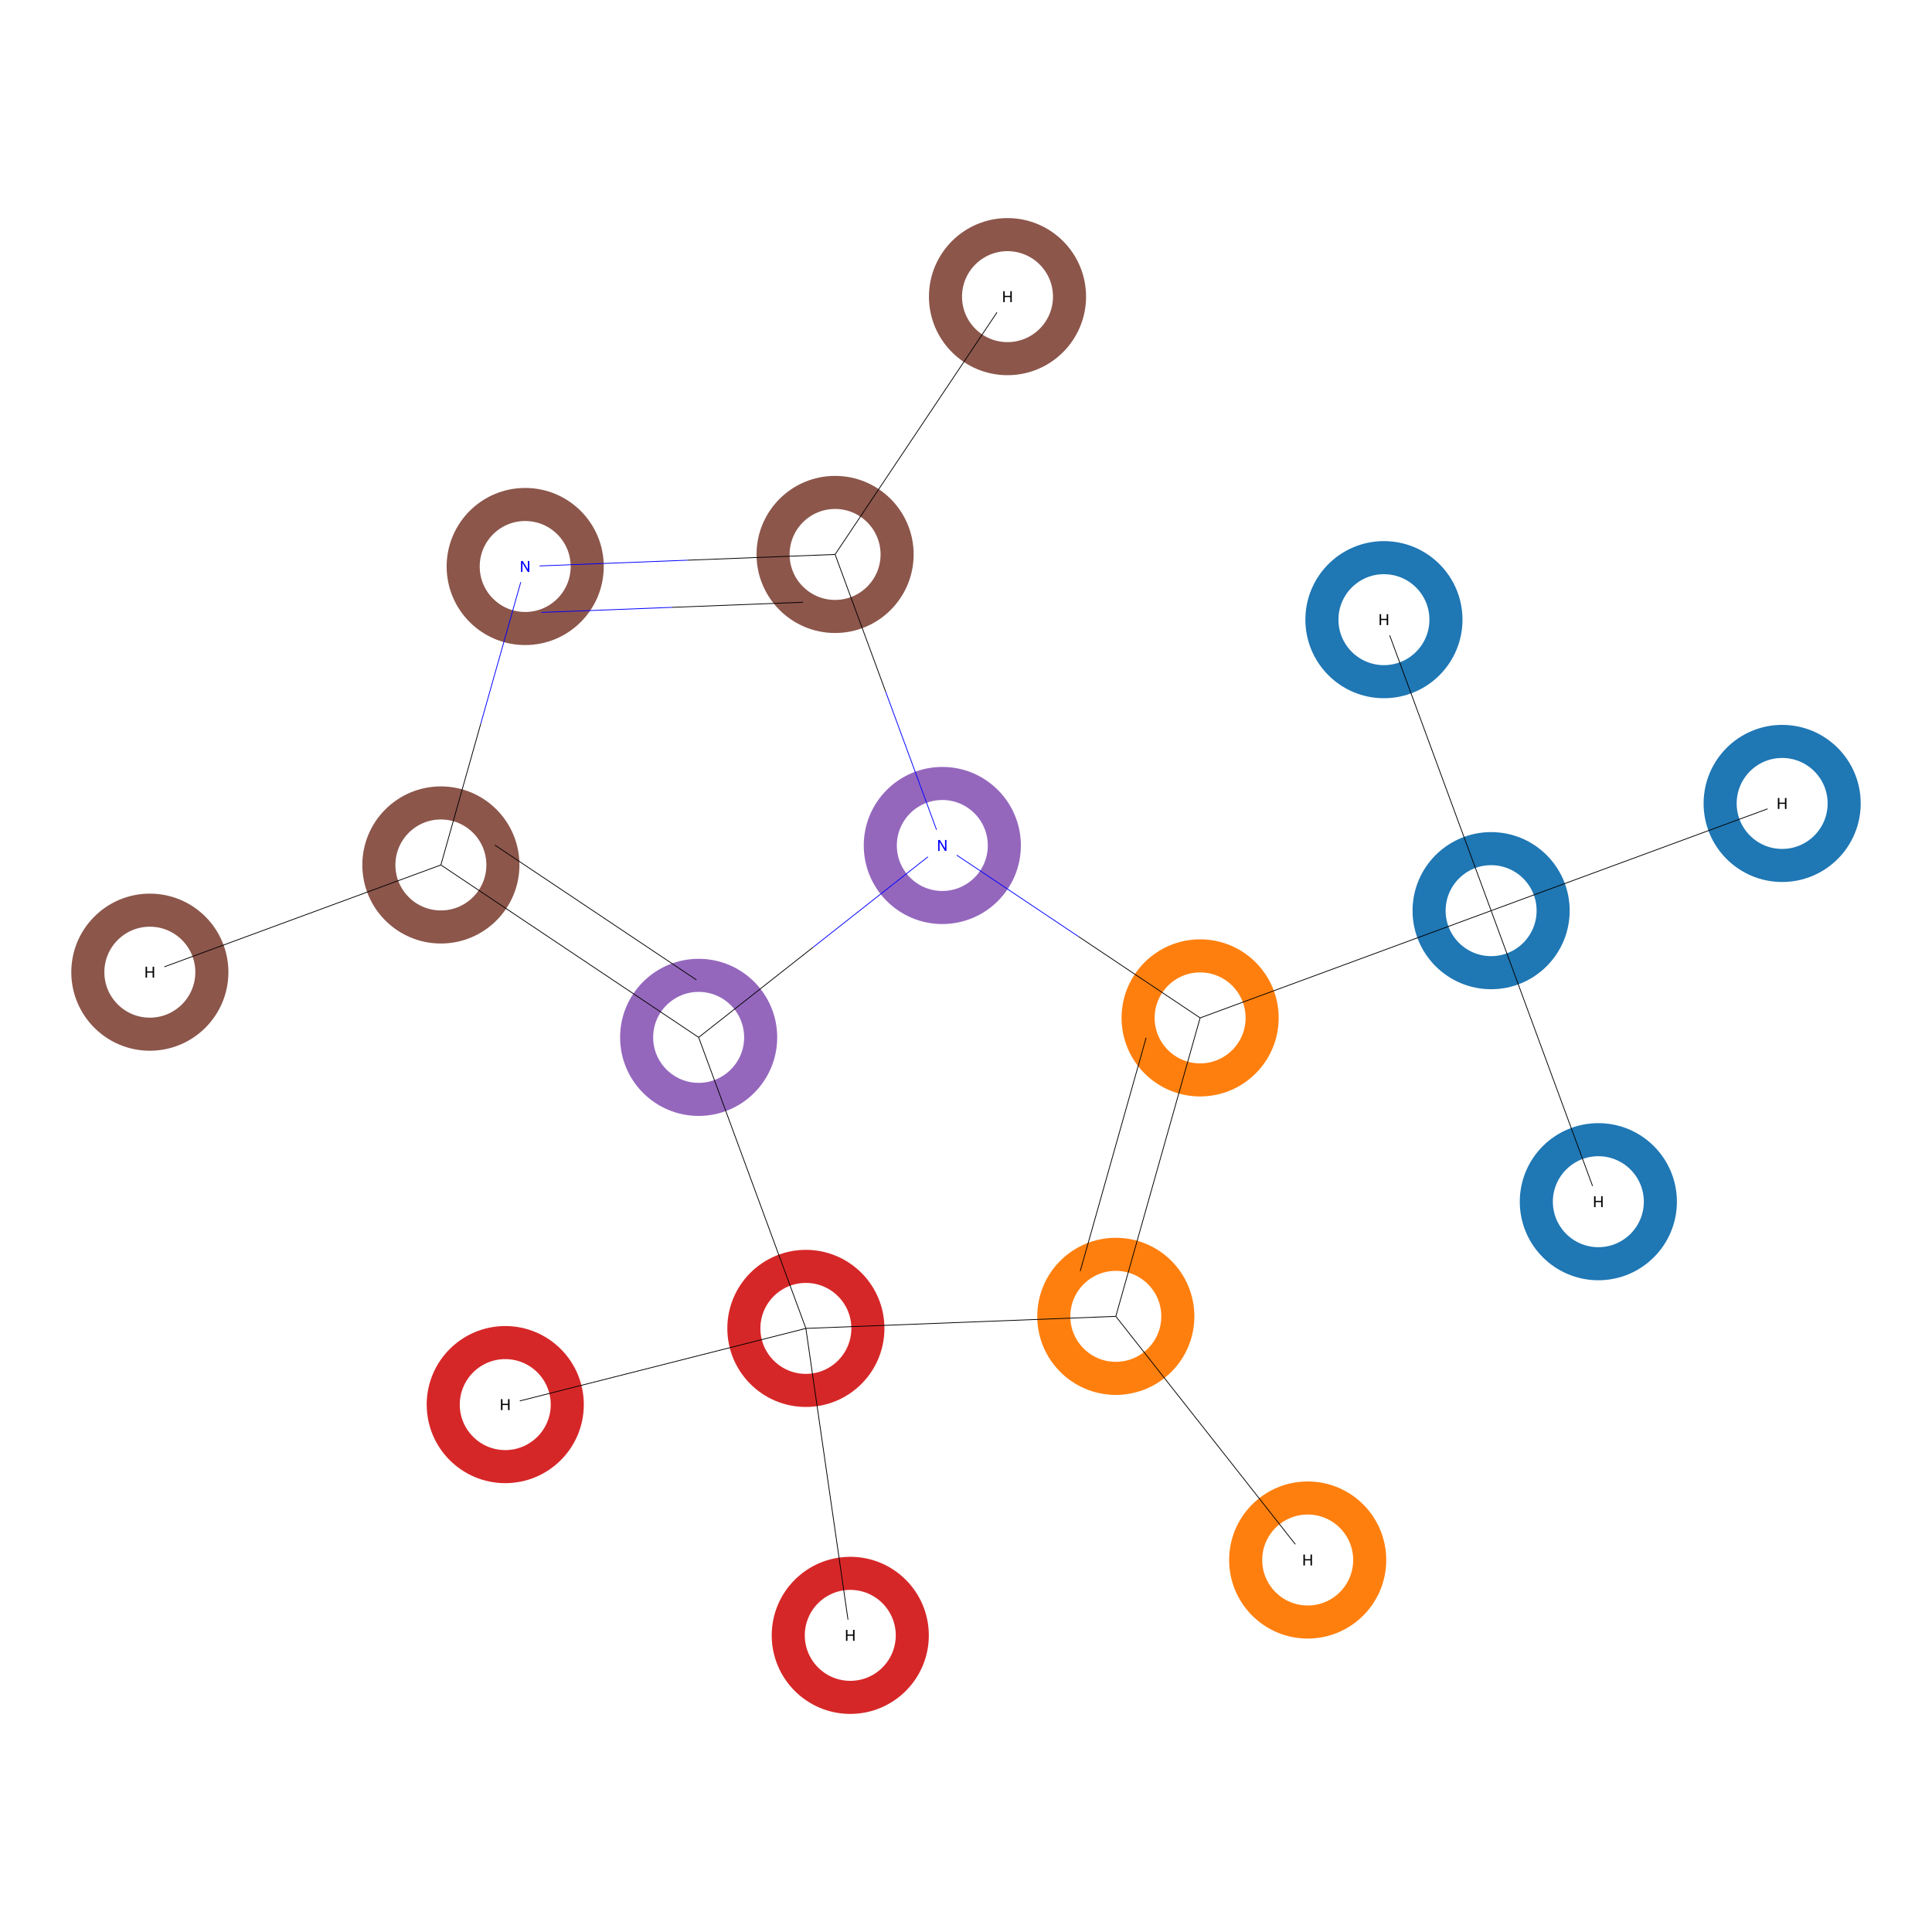 <?xml version='1.0' encoding='iso-8859-1'?>
<svg version='1.1' baseProfile='full'
              xmlns='http://www.w3.org/2000/svg'
                      xmlns:rdkit='http://www.rdkit.org/xml'
                      xmlns:xlink='http://www.w3.org/1999/xlink'
                  xml:space='preserve'
width='5000px' height='5000px' viewBox='0 0 5000 5000'>
<!-- END OF HEADER -->
<rect style='opacity:1.0;fill:#FFFFFF;stroke:none' width='5000.0' height='5000.0' x='0.0' y='0.0'> </rect>
<ellipse cx='3859.0' cy='2356.8' rx='160.5' ry='160.5' class='atom-0'  style='fill:none;stroke:#1F77B4;stroke-width:85.6px;stroke-linecap:butt;stroke-linejoin:miter;stroke-opacity:1' />
<ellipse cx='3105.9' cy='2634.3' rx='160.5' ry='160.5' class='atom-1'  style='fill:none;stroke:#FF7F0E;stroke-width:85.6px;stroke-linecap:butt;stroke-linejoin:miter;stroke-opacity:1' />
<ellipse cx='2887.7' cy='3406.7' rx='160.5' ry='160.5' class='atom-2'  style='fill:none;stroke:#FF7F0E;stroke-width:85.6px;stroke-linecap:butt;stroke-linejoin:miter;stroke-opacity:1' />
<ellipse cx='2085.6' cy='3437.9' rx='160.5' ry='160.5' class='atom-3'  style='fill:none;stroke:#D62728;stroke-width:85.6px;stroke-linecap:butt;stroke-linejoin:miter;stroke-opacity:1' />
<ellipse cx='1808.1' cy='2684.7' rx='160.5' ry='160.5' class='atom-4'  style='fill:none;stroke:#9467BD;stroke-width:85.6px;stroke-linecap:butt;stroke-linejoin:miter;stroke-opacity:1' />
<ellipse cx='1141.0' cy='2238.5' rx='160.5' ry='160.5' class='atom-5'  style='fill:none;stroke:#8C564B;stroke-width:85.6px;stroke-linecap:butt;stroke-linejoin:miter;stroke-opacity:1' />
<ellipse cx='1359.2' cy='1466.1' rx='160.5' ry='160.5' class='atom-6'  style='fill:none;stroke:#8C564B;stroke-width:85.6px;stroke-linecap:butt;stroke-linejoin:miter;stroke-opacity:1' />
<ellipse cx='2161.2' cy='1434.9' rx='160.5' ry='160.5' class='atom-7'  style='fill:none;stroke:#8C564B;stroke-width:85.6px;stroke-linecap:butt;stroke-linejoin:miter;stroke-opacity:1' />
<ellipse cx='2438.7' cy='2188.1' rx='160.5' ry='160.5' class='atom-8'  style='fill:none;stroke:#9467BD;stroke-width:85.6px;stroke-linecap:butt;stroke-linejoin:miter;stroke-opacity:1' />
<ellipse cx='3581.6' cy='1603.7' rx='160.5' ry='160.5' class='atom-9'  style='fill:none;stroke:#1F77B4;stroke-width:85.6px;stroke-linecap:butt;stroke-linejoin:miter;stroke-opacity:1' />
<ellipse cx='4136.5' cy='3110.0' rx='160.5' ry='160.5' class='atom-10'  style='fill:none;stroke:#1F77B4;stroke-width:85.6px;stroke-linecap:butt;stroke-linejoin:miter;stroke-opacity:1' />
<ellipse cx='4612.2' cy='2079.3' rx='160.5' ry='160.5' class='atom-11'  style='fill:none;stroke:#1F77B4;stroke-width:85.6px;stroke-linecap:butt;stroke-linejoin:miter;stroke-opacity:1' />
<ellipse cx='3384.3' cy='4037.3' rx='160.5' ry='160.5' class='atom-12'  style='fill:none;stroke:#FF7F0E;stroke-width:85.6px;stroke-linecap:butt;stroke-linejoin:miter;stroke-opacity:1' />
<ellipse cx='1307.6' cy='3635.1' rx='160.5' ry='160.5' class='atom-13'  style='fill:none;stroke:#D62728;stroke-width:85.6px;stroke-linecap:butt;stroke-linejoin:miter;stroke-opacity:1' />
<ellipse cx='2200.5' cy='4232.3' rx='160.5' ry='160.5' class='atom-14'  style='fill:none;stroke:#D62728;stroke-width:85.6px;stroke-linecap:butt;stroke-linejoin:miter;stroke-opacity:1' />
<ellipse cx='387.8' cy='2516.0' rx='160.5' ry='160.5' class='atom-15'  style='fill:none;stroke:#8C564B;stroke-width:85.6px;stroke-linecap:butt;stroke-linejoin:miter;stroke-opacity:1' />
<ellipse cx='2607.4' cy='767.7' rx='160.5' ry='160.5' class='atom-16'  style='fill:none;stroke:#8C564B;stroke-width:85.6px;stroke-linecap:butt;stroke-linejoin:miter;stroke-opacity:1' />
<path class='bond-0 atom-0 atom-1' d='M 3859.0,2356.8 L 3105.9,2634.3' style='fill:none;fill-rule:evenodd;stroke:#000000;stroke-width:2.0px;stroke-linecap:butt;stroke-linejoin:miter;stroke-opacity:1' />
<path class='bond-1 atom-0 atom-9' d='M 3859.0,2356.8 L 3596.5,1644.3' style='fill:none;fill-rule:evenodd;stroke:#000000;stroke-width:2.0px;stroke-linecap:butt;stroke-linejoin:miter;stroke-opacity:1' />
<path class='bond-2 atom-0 atom-10' d='M 3859.0,2356.8 L 4121.5,3069.3' style='fill:none;fill-rule:evenodd;stroke:#000000;stroke-width:2.0px;stroke-linecap:butt;stroke-linejoin:miter;stroke-opacity:1' />
<path class='bond-3 atom-0 atom-11' d='M 3859.0,2356.8 L 4574.6,2093.2' style='fill:none;fill-rule:evenodd;stroke:#000000;stroke-width:2.0px;stroke-linecap:butt;stroke-linejoin:miter;stroke-opacity:1' />
<path class='bond-4 atom-1 atom-2' d='M 3105.9,2634.3 L 2887.7,3406.7' style='fill:none;fill-rule:evenodd;stroke:#000000;stroke-width:2.0px;stroke-linecap:butt;stroke-linejoin:miter;stroke-opacity:1' />
<path class='bond-4 atom-1 atom-2' d='M 2966.2,2685.7 L 2795.6,3289.8' style='fill:none;fill-rule:evenodd;stroke:#000000;stroke-width:2.0px;stroke-linecap:butt;stroke-linejoin:miter;stroke-opacity:1' />
<path class='bond-5 atom-1 atom-8' d='M 3105.9,2634.3 L 2790.9,2423.6' style='fill:none;fill-rule:evenodd;stroke:#000000;stroke-width:2.0px;stroke-linecap:butt;stroke-linejoin:miter;stroke-opacity:1' />
<path class='bond-5 atom-1 atom-8' d='M 2790.9,2423.6 L 2475.9,2213.0' style='fill:none;fill-rule:evenodd;stroke:#0000FF;stroke-width:2.0px;stroke-linecap:butt;stroke-linejoin:miter;stroke-opacity:1' />
<path class='bond-6 atom-2 atom-3' d='M 2887.7,3406.7 L 2085.6,3437.9' style='fill:none;fill-rule:evenodd;stroke:#000000;stroke-width:2.0px;stroke-linecap:butt;stroke-linejoin:miter;stroke-opacity:1' />
<path class='bond-7 atom-2 atom-12' d='M 2887.7,3406.7 L 3352.3,3996.6' style='fill:none;fill-rule:evenodd;stroke:#000000;stroke-width:2.0px;stroke-linecap:butt;stroke-linejoin:miter;stroke-opacity:1' />
<path class='bond-8 atom-3 atom-4' d='M 2085.6,3437.9 L 1808.1,2684.7' style='fill:none;fill-rule:evenodd;stroke:#000000;stroke-width:2.0px;stroke-linecap:butt;stroke-linejoin:miter;stroke-opacity:1' />
<path class='bond-9 atom-3 atom-13' d='M 2085.6,3437.9 L 1345.2,3625.6' style='fill:none;fill-rule:evenodd;stroke:#000000;stroke-width:2.0px;stroke-linecap:butt;stroke-linejoin:miter;stroke-opacity:1' />
<path class='bond-10 atom-3 atom-14' d='M 2085.6,3437.9 L 2194.6,4191.6' style='fill:none;fill-rule:evenodd;stroke:#000000;stroke-width:2.0px;stroke-linecap:butt;stroke-linejoin:miter;stroke-opacity:1' />
<path class='bond-11 atom-4 atom-5' d='M 1808.1,2684.7 L 1141.0,2238.5' style='fill:none;fill-rule:evenodd;stroke:#000000;stroke-width:2.0px;stroke-linecap:butt;stroke-linejoin:miter;stroke-opacity:1' />
<path class='bond-11 atom-4 atom-5' d='M 1802.4,2536.0 L 1280.6,2187.0' style='fill:none;fill-rule:evenodd;stroke:#000000;stroke-width:2.0px;stroke-linecap:butt;stroke-linejoin:miter;stroke-opacity:1' />
<path class='bond-12 atom-4 atom-8' d='M 1808.1,2684.7 L 2104.8,2451.1' style='fill:none;fill-rule:evenodd;stroke:#000000;stroke-width:2.0px;stroke-linecap:butt;stroke-linejoin:miter;stroke-opacity:1' />
<path class='bond-12 atom-4 atom-8' d='M 2104.8,2451.1 L 2401.5,2217.4' style='fill:none;fill-rule:evenodd;stroke:#0000FF;stroke-width:2.0px;stroke-linecap:butt;stroke-linejoin:miter;stroke-opacity:1' />
<path class='bond-13 atom-5 atom-6' d='M 1141.0,2238.5 L 1244.3,1872.6' style='fill:none;fill-rule:evenodd;stroke:#000000;stroke-width:2.0px;stroke-linecap:butt;stroke-linejoin:miter;stroke-opacity:1' />
<path class='bond-13 atom-5 atom-6' d='M 1244.3,1872.6 L 1347.7,1506.7' style='fill:none;fill-rule:evenodd;stroke:#0000FF;stroke-width:2.0px;stroke-linecap:butt;stroke-linejoin:miter;stroke-opacity:1' />
<path class='bond-14 atom-5 atom-15' d='M 1141.0,2238.5 L 425.4,2502.1' style='fill:none;fill-rule:evenodd;stroke:#000000;stroke-width:2.0px;stroke-linecap:butt;stroke-linejoin:miter;stroke-opacity:1' />
<path class='bond-15 atom-6 atom-7' d='M 1396.4,1464.6 L 1778.8,1449.8' style='fill:none;fill-rule:evenodd;stroke:#0000FF;stroke-width:2.0px;stroke-linecap:butt;stroke-linejoin:miter;stroke-opacity:1' />
<path class='bond-15 atom-6 atom-7' d='M 1778.8,1449.8 L 2161.2,1434.9' style='fill:none;fill-rule:evenodd;stroke:#000000;stroke-width:2.0px;stroke-linecap:butt;stroke-linejoin:miter;stroke-opacity:1' />
<path class='bond-15 atom-6 atom-7' d='M 1401.1,1584.9 L 1739.8,1571.8' style='fill:none;fill-rule:evenodd;stroke:#0000FF;stroke-width:2.0px;stroke-linecap:butt;stroke-linejoin:miter;stroke-opacity:1' />
<path class='bond-15 atom-6 atom-7' d='M 1739.8,1571.8 L 2078.5,1558.6' style='fill:none;fill-rule:evenodd;stroke:#000000;stroke-width:2.0px;stroke-linecap:butt;stroke-linejoin:miter;stroke-opacity:1' />
<path class='bond-16 atom-7 atom-8' d='M 2161.2,1434.9 L 2292.5,1791.2' style='fill:none;fill-rule:evenodd;stroke:#000000;stroke-width:2.0px;stroke-linecap:butt;stroke-linejoin:miter;stroke-opacity:1' />
<path class='bond-16 atom-7 atom-8' d='M 2292.5,1791.2 L 2423.7,2147.4' style='fill:none;fill-rule:evenodd;stroke:#0000FF;stroke-width:2.0px;stroke-linecap:butt;stroke-linejoin:miter;stroke-opacity:1' />
<path class='bond-17 atom-7 atom-16' d='M 2161.2,1434.9 L 2580.2,808.4' style='fill:none;fill-rule:evenodd;stroke:#000000;stroke-width:2.0px;stroke-linecap:butt;stroke-linejoin:miter;stroke-opacity:1' />
<path class='atom-6' d='M 1352.9 1451.9
L 1362.2 1466.9
Q 1363.1 1468.4, 1364.6 1471.1
Q 1366.1 1473.8, 1366.1 1473.9
L 1366.1 1451.9
L 1369.9 1451.9
L 1369.9 1480.2
L 1366.0 1480.2
L 1356.1 1463.8
Q 1354.9 1461.9, 1353.7 1459.7
Q 1352.5 1457.5, 1352.1 1456.8
L 1352.1 1480.2
L 1348.4 1480.2
L 1348.4 1451.9
L 1352.9 1451.9
' fill='#0000FF'/>
<path class='atom-8' d='M 2432.4 2173.9
L 2441.7 2188.9
Q 2442.6 2190.4, 2444.1 2193.1
Q 2445.6 2195.8, 2445.7 2195.9
L 2445.7 2173.9
L 2449.4 2173.9
L 2449.4 2202.2
L 2445.6 2202.2
L 2435.6 2185.8
Q 2434.4 2183.9, 2433.2 2181.7
Q 2432.0 2179.5, 2431.6 2178.8
L 2431.6 2202.2
L 2428.0 2202.2
L 2428.0 2173.9
L 2432.4 2173.9
' fill='#0000FF'/>
<path class='atom-9' d='M 3570.5 1589.5
L 3574.3 1589.5
L 3574.3 1601.5
L 3588.8 1601.5
L 3588.8 1589.5
L 3592.6 1589.5
L 3592.6 1617.8
L 3588.8 1617.8
L 3588.8 1604.7
L 3574.3 1604.7
L 3574.3 1617.8
L 3570.5 1617.8
L 3570.5 1589.5
' fill='#000000'/>
<path class='atom-10' d='M 4125.4 3095.8
L 4129.3 3095.8
L 4129.3 3107.8
L 4143.8 3107.8
L 4143.8 3095.8
L 4147.6 3095.8
L 4147.6 3124.1
L 4143.8 3124.1
L 4143.8 3111.0
L 4129.3 3111.0
L 4129.3 3124.1
L 4125.4 3124.1
L 4125.4 3095.8
' fill='#000000'/>
<path class='atom-11' d='M 4601.1 2065.2
L 4605.0 2065.2
L 4605.0 2077.2
L 4619.4 2077.2
L 4619.4 2065.2
L 4623.3 2065.2
L 4623.3 2093.5
L 4619.4 2093.5
L 4619.4 2080.4
L 4605.0 2080.4
L 4605.0 2093.5
L 4601.1 2093.5
L 4601.1 2065.2
' fill='#000000'/>
<path class='atom-12' d='M 3373.2 4023.1
L 3377.1 4023.1
L 3377.1 4035.1
L 3391.6 4035.1
L 3391.6 4023.1
L 3395.4 4023.1
L 3395.4 4051.4
L 3391.6 4051.4
L 3391.6 4038.3
L 3377.1 4038.3
L 3377.1 4051.4
L 3373.2 4051.4
L 3373.2 4023.1
' fill='#000000'/>
<path class='atom-13' d='M 1296.5 3621.0
L 1300.4 3621.0
L 1300.4 3633.0
L 1314.8 3633.0
L 1314.8 3621.0
L 1318.7 3621.0
L 1318.7 3649.3
L 1314.8 3649.3
L 1314.8 3636.2
L 1300.4 3636.2
L 1300.4 3649.3
L 1296.5 3649.3
L 1296.5 3621.0
' fill='#000000'/>
<path class='atom-14' d='M 2189.4 4218.1
L 2193.2 4218.1
L 2193.2 4230.1
L 2207.7 4230.1
L 2207.7 4218.1
L 2211.5 4218.1
L 2211.5 4246.4
L 2207.7 4246.4
L 2207.7 4233.3
L 2193.2 4233.3
L 2193.2 4246.4
L 2189.4 4246.4
L 2189.4 4218.1
' fill='#000000'/>
<path class='atom-15' d='M 376.7 2501.8
L 380.6 2501.8
L 380.6 2513.9
L 395.0 2513.9
L 395.0 2501.8
L 398.9 2501.8
L 398.9 2530.1
L 395.0 2530.1
L 395.0 2517.1
L 380.6 2517.1
L 380.6 2530.1
L 376.7 2530.1
L 376.7 2501.8
' fill='#000000'/>
<path class='atom-16' d='M 2596.4 753.6
L 2600.2 753.6
L 2600.2 765.6
L 2614.7 765.6
L 2614.7 753.6
L 2618.5 753.6
L 2618.5 781.9
L 2614.7 781.9
L 2614.7 768.8
L 2600.2 768.8
L 2600.2 781.9
L 2596.4 781.9
L 2596.4 753.6
' fill='#000000'/>
</svg>
